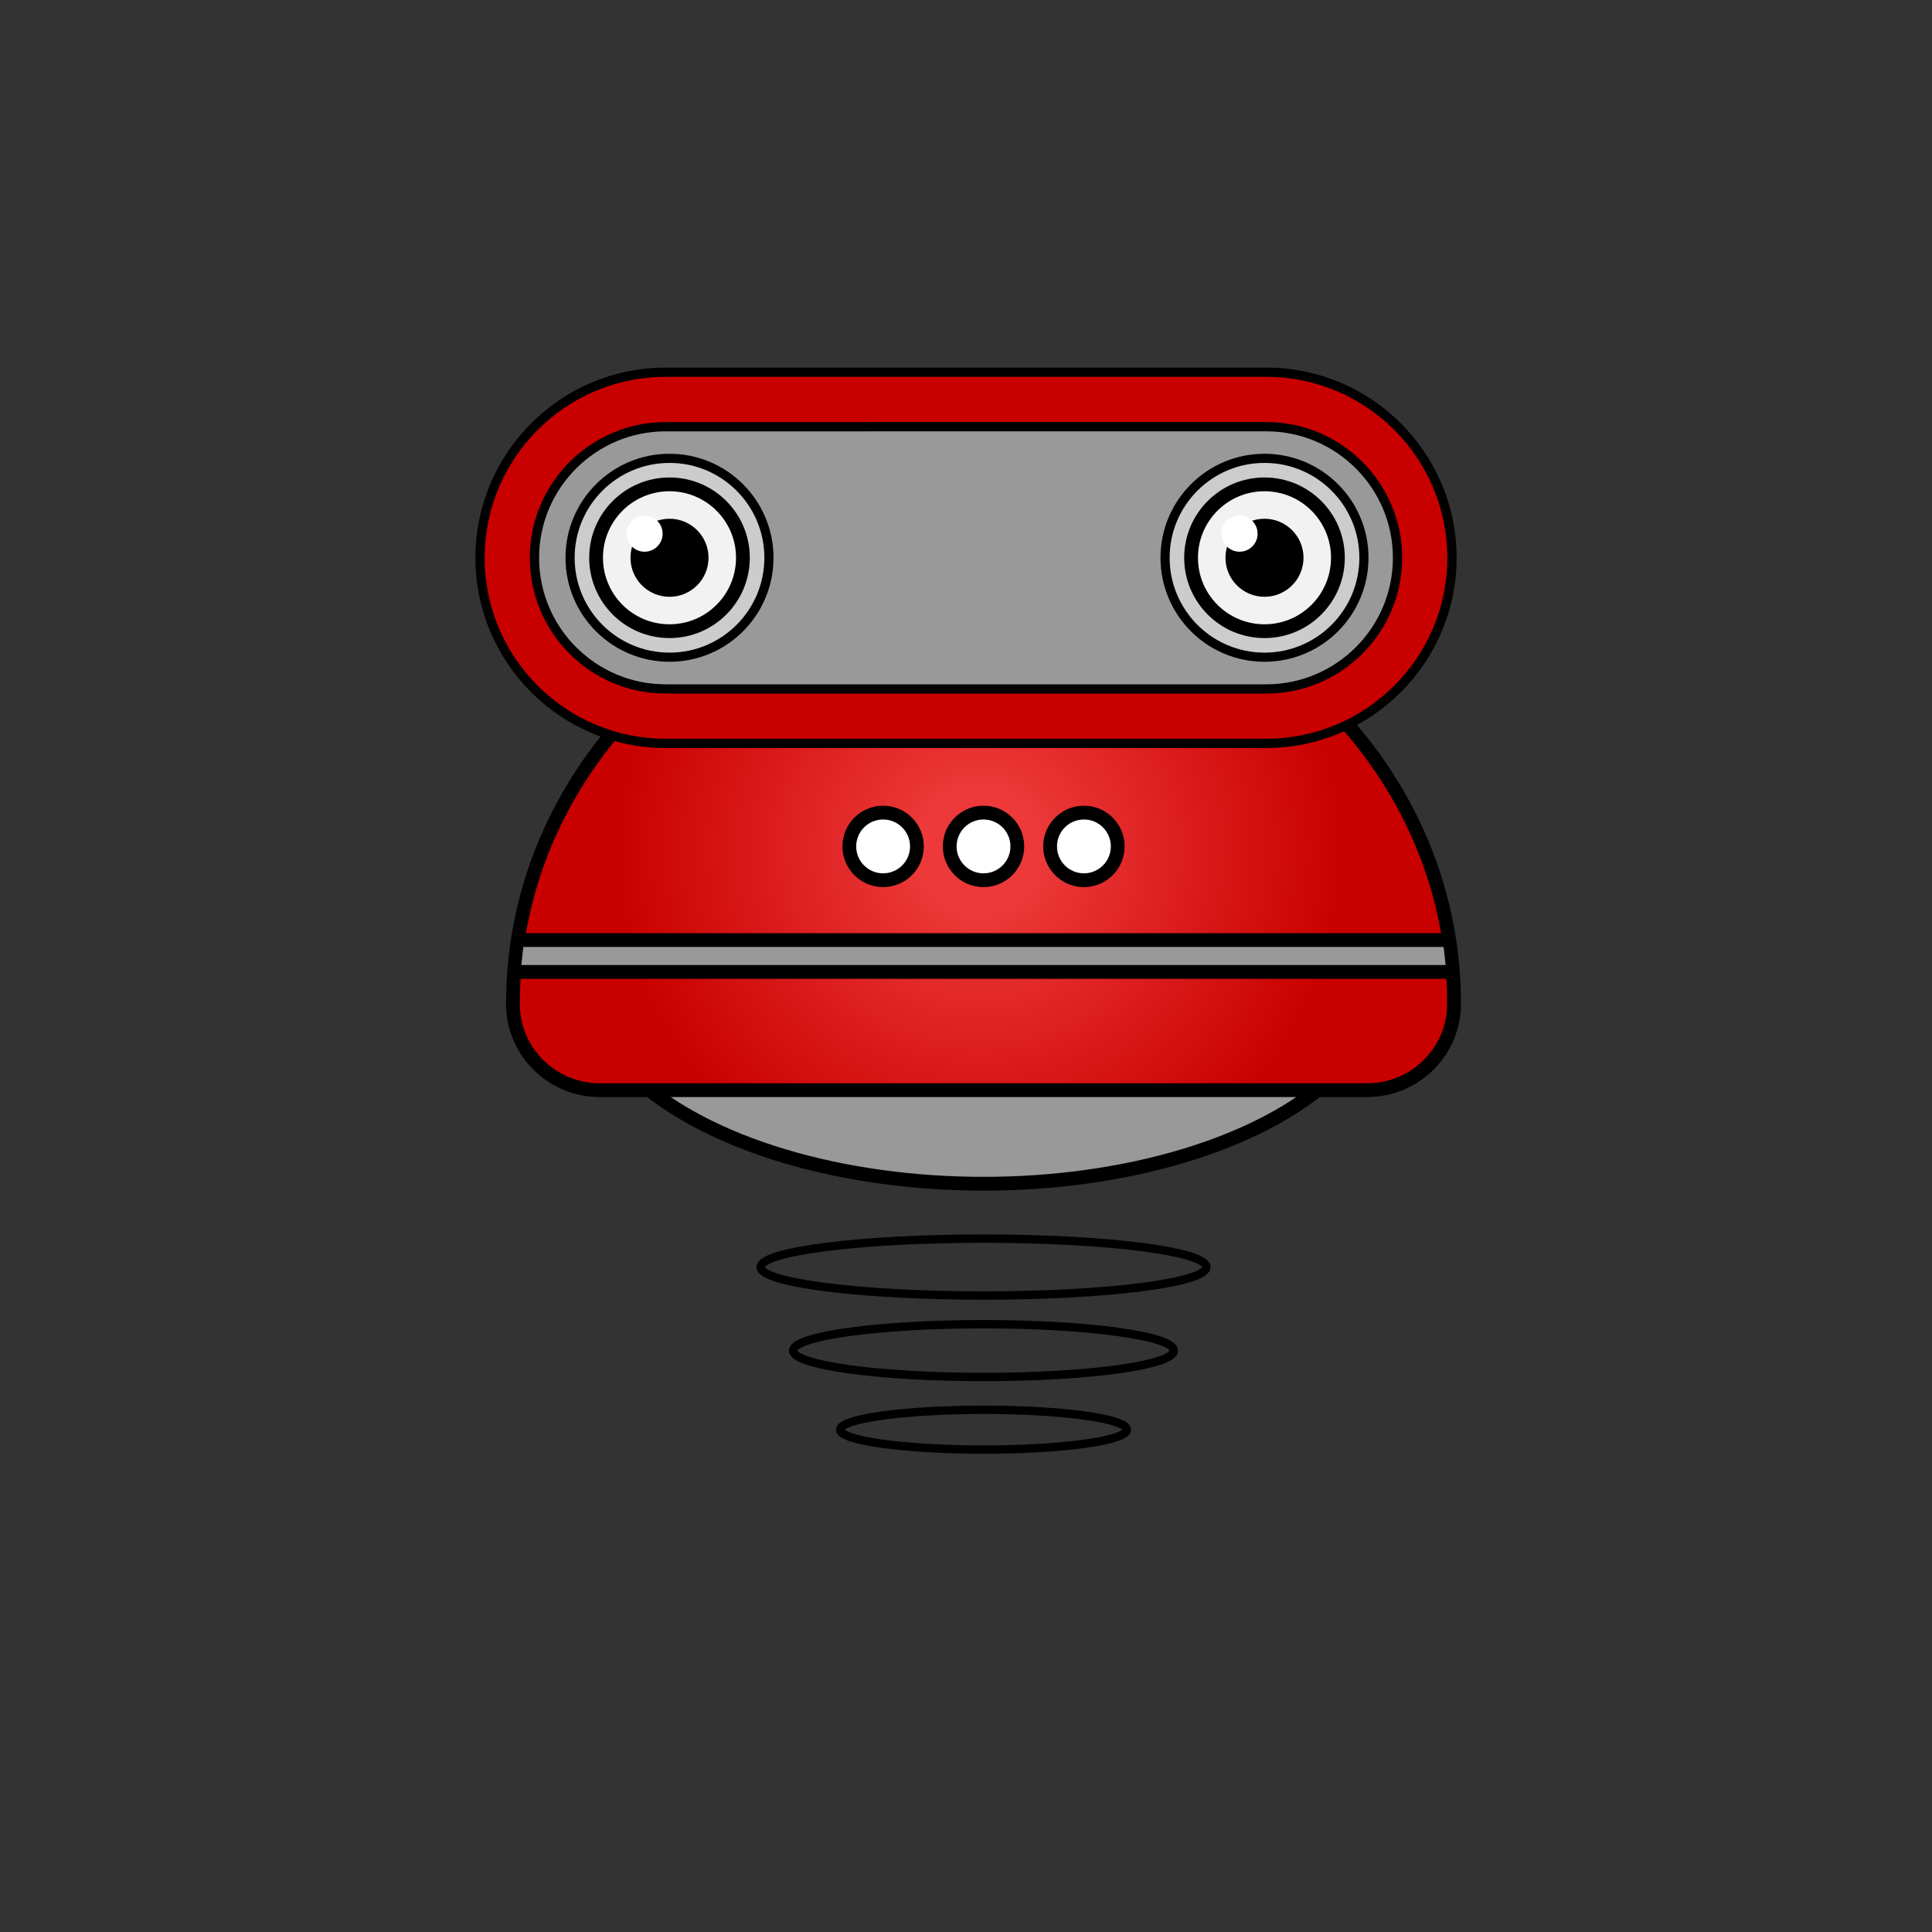 <?xml version="1.0" encoding="UTF-8"?><svg id="Robos" xmlns="http://www.w3.org/2000/svg" xmlns:xlink="http://www.w3.org/1999/xlink" viewBox="0 0 300 300"><rect x="0" y="0" width="300" height="300" fill="#333333" stroke="none"/><defs><style>.cls-1,.cls-2,.cls-3{fill:#fff;}.cls-4,.cls-5,.cls-2,.cls-3,.cls-6,.cls-7,.cls-8,.cls-9,.cls-10,.cls-11{stroke-miterlimit:10;}.cls-4,.cls-5,.cls-2,.cls-6,.cls-7,.cls-8,.cls-10,.cls-11{stroke:#000;}.cls-4,.cls-5,.cls-2,.cls-6,.cls-10{stroke-linecap:round;}.cls-4,.cls-2,.cls-6,.cls-10{stroke-width:2.14px;}.cls-4,.cls-8,.cls-12{fill:#999;}.cls-5{stroke-width:1.3px;}.cls-5,.cls-9{fill:none;}.cls-3{stroke-width:.26px;}.cls-3,.cls-9{stroke:#999;}.cls-6{fill:url(#New_Gradient_Swatch_19);}.cls-7{fill:#ccc;stroke-width:1.42px;}.cls-8,.cls-11{stroke-width:1.44px;}.cls-9{stroke-width:2.82px;}.cls-10{fill:#fa2e19;}.cls-11{fill:#c90000;}.cls-13{fill:#f2f2f2;}</style><radialGradient id="New_Gradient_Swatch_19" cx="73.53" cy="45.64" fx="73.53" fy="45.64" r="86.6" gradientTransform="matrix(1, 0, 0, 1, 0, 0)" gradientUnits="userSpaceOnUse"><stop offset=".11" stop-color="#ed3939"/><stop offset=".16" stop-color="#e93333"/><stop offset=".65" stop-color="#c90000"/></radialGradient><symbol id="Robot_base_3" viewBox="0 0 148.28 139.31"><g><ellipse class="cls-4" cx="74.14" cy="65.12" rx="62.07" ry="32.26"/><g><ellipse class="cls-5" cx="74.14" cy="110.32" rx="34.6" ry="4.42"/><ellipse class="cls-5" cx="74.14" cy="123.29" rx="29.56" ry="4.1"/><ellipse class="cls-5" cx="74.14" cy="135.57" rx="22.26" ry="3.09"/></g><path class="cls-6" d="M147.21,69.39C147.21,31.66,114.5,1.07,74.14,1.07S1.07,31.66,1.07,69.39h0v.1c0,7.38,6.08,13.36,13.46,13.36h119.21c7.38,0,13.46-5.98,13.46-13.36v-.1h0Z"/><g><circle class="cls-2" cx="89.73" cy="45" r="5.25"/><circle class="cls-2" cx="74.14" cy="45" r="5.25"/><circle class="cls-2" cx="58.55" cy="45" r="5.25"/></g><polygon class="cls-12" points="2.27 64.49 146.01 64.49 145.47 59.54 2.79 59.54 2.27 64.49"/><line class="cls-10" x1="1.31" y1="64.49" x2="146.97" y2="64.49"/><line class="cls-10" x1="146.01" y1="59.54" x2="2.27" y2="59.54"/></g></symbol><symbol id="Robot_eyes_1" viewBox="0 0 152.36 59.06"><g><path class="cls-11" d="M122.83,58.35H29.53C13.64,58.35,.72,45.42,.72,29.53S13.64,.72,29.53,.72H122.83c15.89,0,28.81,12.93,28.81,28.81s-12.93,28.81-28.81,28.81Z"/><path class="cls-8" d="M29.53,9.18c-11.22,0-20.36,9.13-20.36,20.36s9.13,20.36,20.36,20.36H122.83c11.22,0,20.36-9.13,20.36-20.36s-9.13-20.36-20.36-20.36H29.53Z"/><ellipse class="cls-3" cx="30.14" cy="29.53" rx="11.83" ry="11.28"/><ellipse class="cls-9" cx="30.14" cy="29.53" rx="14.59" ry="13.91"/><g><circle class="cls-7" cx="30.14" cy="29.53" r="15.44"/><g><circle cx="30.14" cy="29.53" r="12.47"/><circle class="cls-13" cx="30.14" cy="29.53" r="10.33"/><circle cx="30.14" cy="29.53" r="6.06"/><circle class="cls-1" cx="26.27" cy="25.79" r="2.8"/></g></g><ellipse class="cls-3" cx="122.53" cy="29.53" rx="11.83" ry="11.28"/><ellipse class="cls-9" cx="122.53" cy="29.53" rx="14.59" ry="13.91"/><g><circle class="cls-7" cx="122.53" cy="29.53" r="15.44"/><g><circle cx="122.53" cy="29.53" r="12.47"/><circle class="cls-13" cx="122.53" cy="29.53" r="10.33"/><circle cx="122.53" cy="29.53" r="6.06"/><circle class="cls-1" cx="118.66" cy="25.79" r="2.8"/></g></g></g></symbol></defs><use width="148.28" height="139.31" transform="translate(78.58 86.43)" xlink:href="#Robot_base_3"/><use width="152.36" height="59.06" transform="translate(73.82 57.08)" xlink:href="#Robot_eyes_1"/></svg>